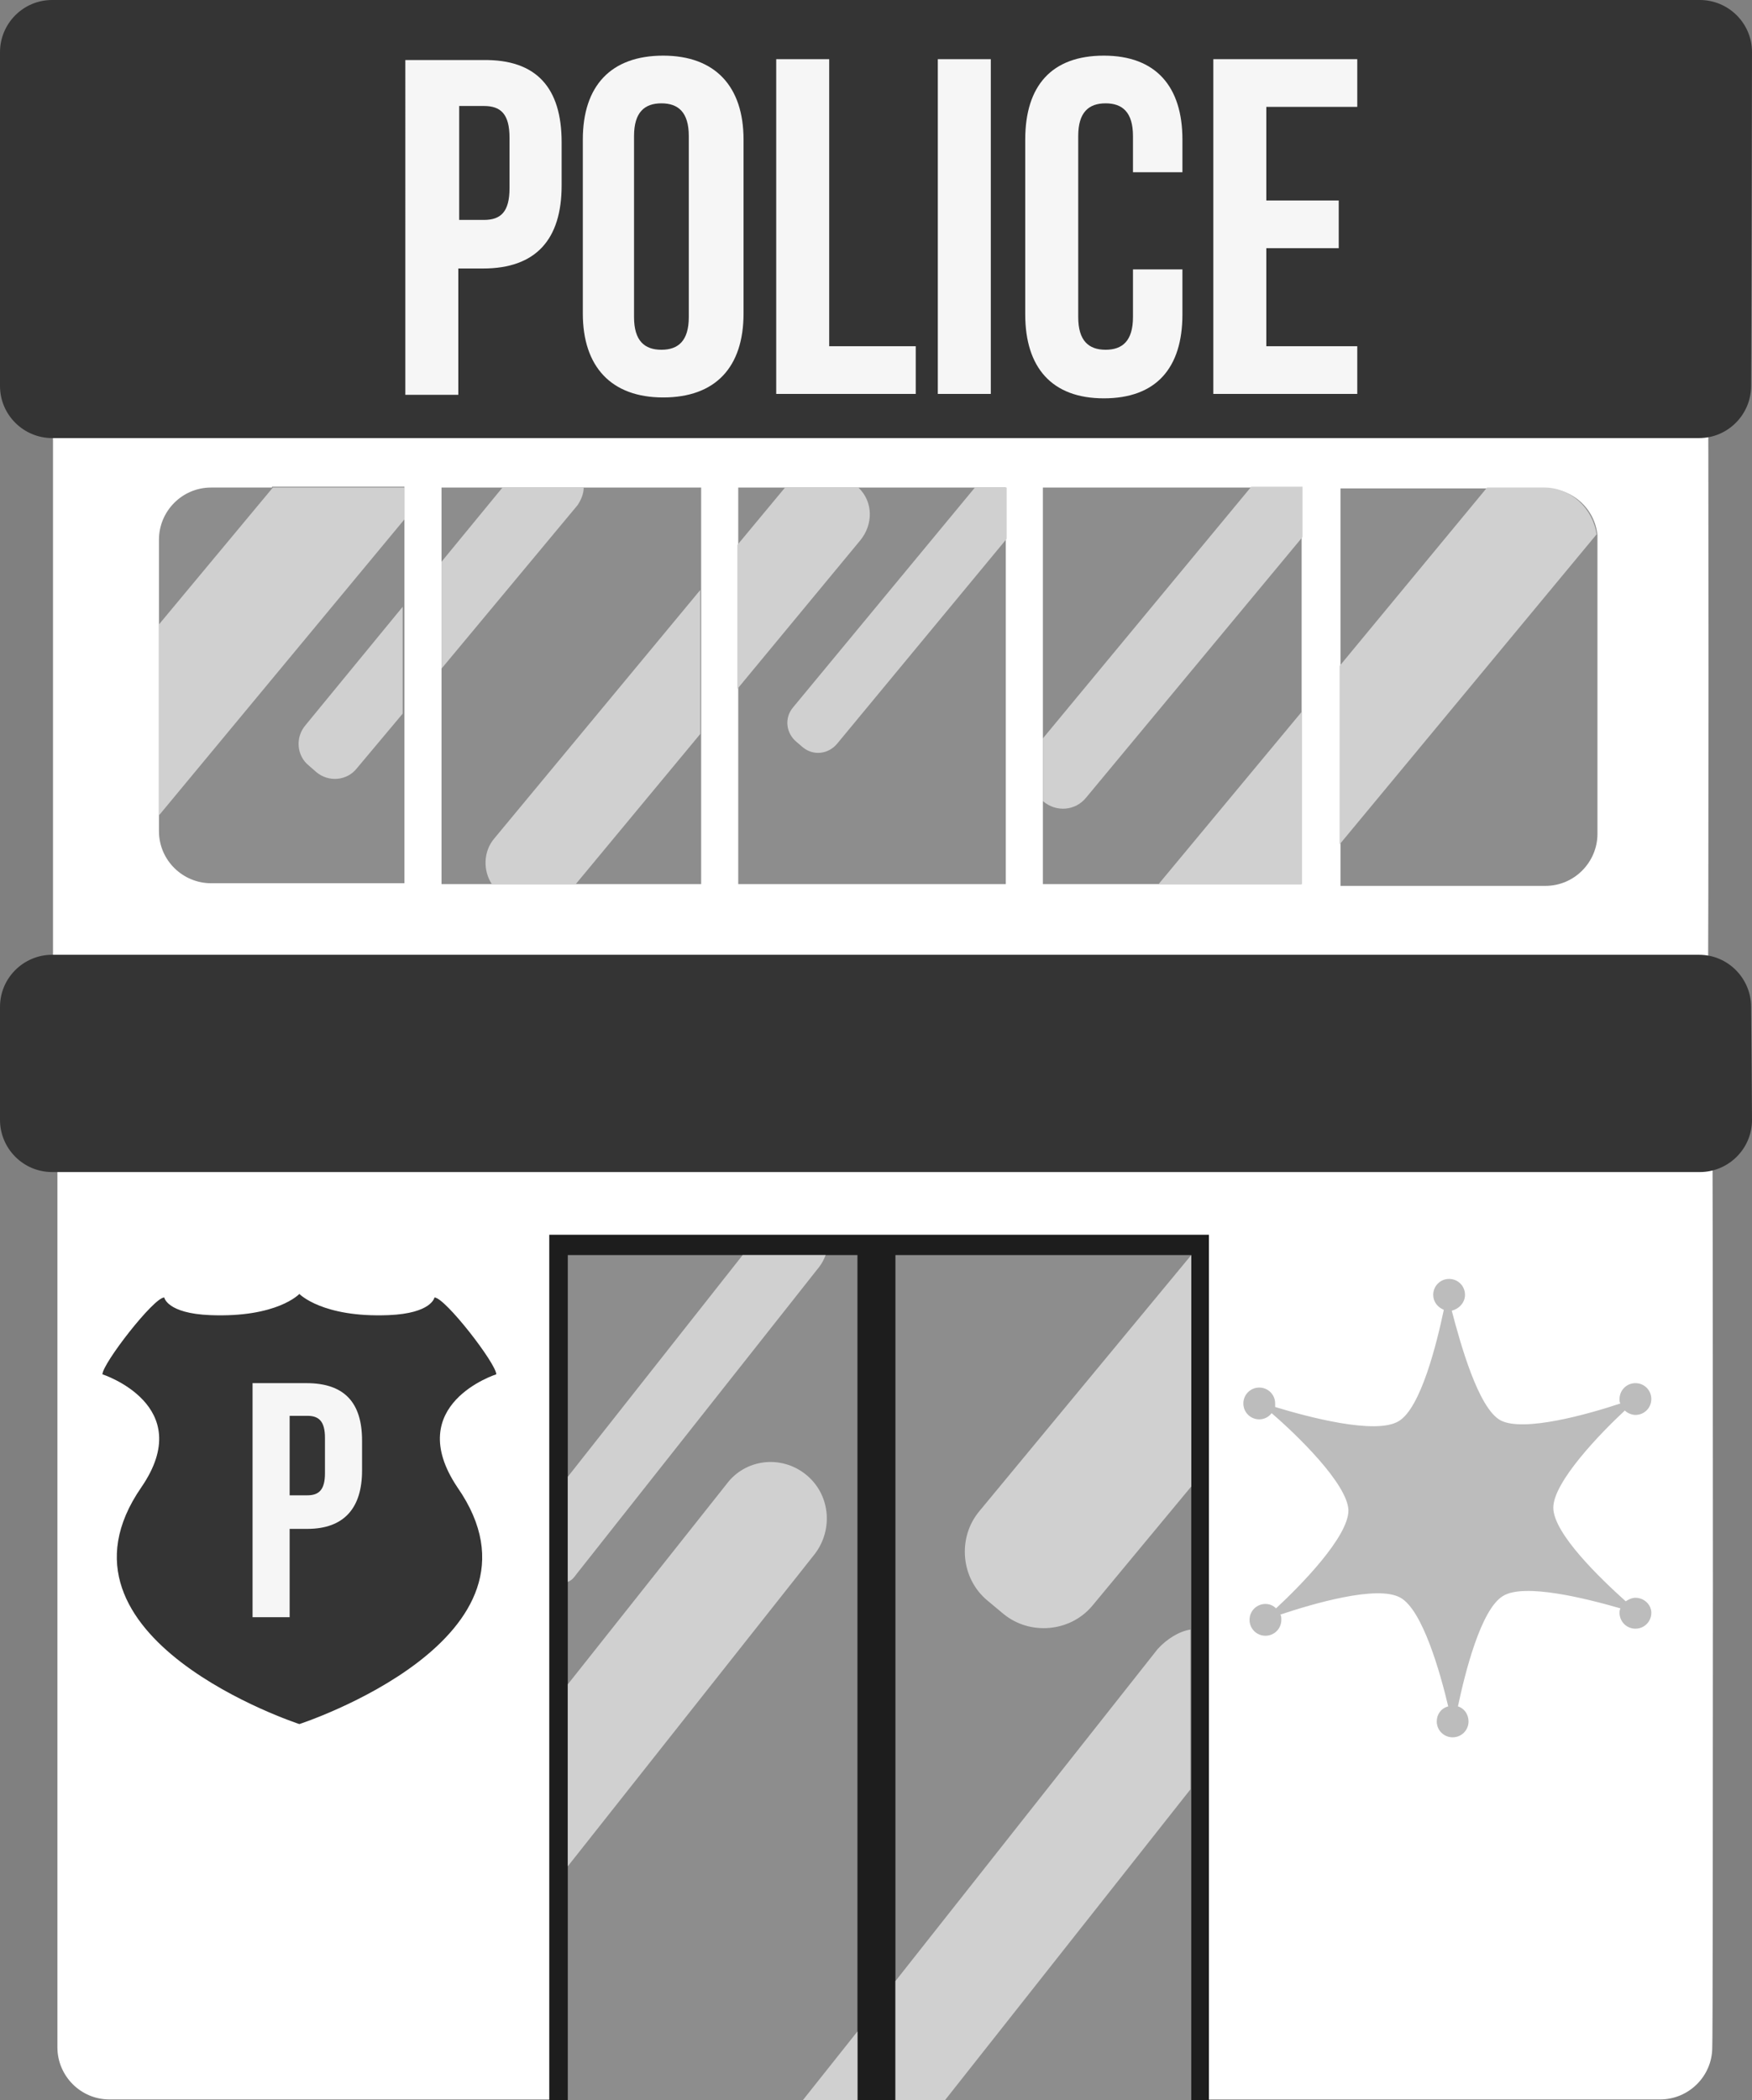 <?xml version="1.0" encoding="utf-8"?>
<!-- Generator: Adobe Illustrator 19.0.0, SVG Export Plug-In . SVG Version: 6.00 Build 0)  -->
<svg version="1.1" id="Layer_1" xmlns="http://www.w3.org/2000/svg" xmlns:xlink="http://www.w3.org/1999/xlink" x="0px" y="0px"
	 viewBox="-532 282.2 198.4 237.8" style="enable-background:new -532 282.2 198.4 237.8;" xml:space="preserve">
<rect x="-532" y="282.2" width="198.4" height="237.8" fill="#808080" stroke="none"/>
<style type="text/css">
	.st0{fill:#FFFFFF;}
	.st1{fill:#343434;}
	.st2{fill:#8D8D8D;}
	.st3{fill:#D0D0D0;}
	.st4{fill:#F6F6F6;}
	.st5{fill:#1D1D1D;}
	.st6{fill:#BCBCBC;}
</style>
<g id="Police_Station">
	<g id="Building_14_">
		<path class="st0" d="M-338.1,514c0,3.3-2.7,5.9-5.9,5.9h-175.6c-3.3,0-5.9-2.7-5.9-5.9V409.8c0-3.3,2.7-5.9,5.9-5.9H-344
			c3.3,0,5.9,2.7,5.9,5.9C-338,409.8-338,514-338.1,514z"/>
		<path class="st0" d="M-338.6,322.4c0-3.3-2.7-5.9-5.9-5.9h-175.6c-3.3,0-5.9,2.7-5.9,5.9v72.1c0,3.3,2.7,5.9,5.9,5.9h175.6
			c3.3,0,5.9-2.7,5.9-5.9C-338.5,394.5-338.5,322.4-338.6,322.4z"/>
		<path class="st1" d="M-333.6,288.1c0-3.3-2.7-5.9-5.9-5.9h-186.6c-3.3,0-5.9,2.7-5.9,5.9v37.8c0,3.3,2.7,5.9,5.9,5.9h186.5
			c3.3,0,5.9-2.7,5.9-5.9L-333.6,288.1L-333.6,288.1z"/>
		<path class="st1" d="M-333.6,409c0,3.3-2.7,5.9-5.9,5.9h-186.6c-3.3,0-5.9-2.7-5.9-5.9v-12.8c0-3.3,2.7-5.9,5.9-5.9h186.5
			c3.3,0,5.9,2.7,5.9,5.9L-333.6,409L-333.6,409z"/>
		<g>
			<path class="st2" d="M-501.2,337.4h-6.9c-3.3,0-5.9,2.7-5.9,5.9v9.6v21.6v1.8c0,3.3,2.7,5.9,5.9,5.9h21.9v-19.3v-12.1v-9.9v-3.6
				h-15V337.4z"/>
			<path class="st3" d="M-486.2,341v-3.6h-14.9l-12.9,15.5v21.6l0.1-0.1L-486.2,341z"/>
			<polygon class="st2" points="-465.9,337.4 -475,337.4 -482,337.4 -482,345.8 -482,357.8 -482,382.3 -476.2,382.3 -466.8,382.3 
				-452.6,382.3 -452.6,365.3 -452.6,349 -452.6,337.4 			"/>
			<path class="st3" d="M-465.9,337.4h-9.2l-6.9,8.4v12.1l15.4-18.5C-466.2,338.8-465.9,338.1-465.9,337.4z"/>
			<path class="st3" d="M-497.4,364.3c-1.2,1.4-1,3.5,0.4,4.6l0.8,0.7c1.4,1.2,3.5,1,4.6-0.4l5.2-6.2v-12.1L-497.4,364.3z"/>
			<path class="st3" d="M-476,377.1c-1.3,1.5-1.3,3.7-0.3,5.2h9.5l14.1-17v-16.3L-476,377.1z"/>
			<polygon class="st2" points="-421.6,337.4 -434.8,337.4 -443.1,337.4 -448.4,337.4 -448.4,343.9 -448.4,360.1 -448.4,382.3 
				-418.1,382.3 -418.1,343.2 -418.1,337.4 			"/>
			<path class="st3" d="M-434.8,337.4h-8.3l-5.4,6.5v16.3l13.9-16.8C-433.1,341.6-433.1,339-434.8,337.4z"/>
			<polygon class="st2" points="-390.2,337.4 -413.9,337.4 -413.9,365.8 -413.9,373 -413.9,382.3 -400.8,382.3 -384.6,382.3 
				-384.6,362.8 -384.6,343.1 -384.6,337.4 			"/>
			<path class="st3" d="M-421.6,337.4l-20.6,24.9c-1,1.2-0.8,2.9,0.4,3.9l0.7,0.6c1.2,1,2.9,0.8,3.9-0.4l19.2-23.2v-5.8H-421.6z"/>
			<path class="st3" d="M-409,372.5l24.5-29.5v-5.7h-5.8l-23.6,28.5v7.1l0,0C-412.4,374.2-410.2,374-409,372.5z"/>
			<path class="st2" d="M-351.1,342.8c-0.3-3-2.8-5.3-5.9-5.3h-6.5h-16.7v20.2v20.2v4.6h23.2c3.3,0,5.9-2.7,5.9-5.9v-33.1
				C-351.1,343.1-351.1,342.9-351.1,342.8z"/>
			<polygon class="st3" points="-384.6,362.8 -400.8,382.3 -384.6,382.3 			"/>
			<path class="st3" d="M-357.1,337.4h-6.5l-16.7,20.2v20.2l29.1-35.1C-351.6,339.8-354.1,337.4-357.1,337.4z"/>
		</g>
		<g>
			<path class="st4" d="M-468.4,298.3v4.9c0,6.1-2.9,9.4-8.9,9.4h-2.8v14.3h-6V289h8.8C-471.2,288.9-468.4,292.2-468.4,298.3z
				 M-480,294.3v12.8h2.8c1.9,0,2.9-0.9,2.9-3.6v-5.7c0-2.7-1-3.6-2.9-3.6h-2.8V294.3z"/>
			<path class="st4" d="M-466,298c0-6.1,3.2-9.5,9.1-9.5c5.9,0,9.1,3.5,9.1,9.5v19.7c0,6.1-3.2,9.5-9.1,9.5s-9.1-3.5-9.1-9.5V298z
				 M-460.2,318.1c0,2.7,1.2,3.7,3.1,3.7s3.1-1,3.1-3.7v-20.5c0-2.7-1.2-3.7-3.1-3.7s-3.1,1-3.1,3.7V318.1z"/>
			<path class="st4" d="M-444.1,288.9h6v32.5h9.8v5.4h-15.8V288.9z"/>
			<path class="st4" d="M-425.8,288.9h6v37.9h-6V288.9z"/>
			<path class="st4" d="M-398.1,312.8v5c0,6.1-3,9.5-8.9,9.5c-5.9,0-8.9-3.5-8.9-9.5V298c0-6.1,3-9.5,8.9-9.5c5.9,0,8.9,3.5,8.9,9.5
				v3.7h-5.6v-4.1c0-2.7-1.2-3.7-3.1-3.7s-3.1,1-3.1,3.7v20.5c0,2.7,1.2,3.7,3.1,3.7s3.1-1,3.1-3.7v-5.4H-398.1z"/>
			<path class="st4" d="M-388.6,304.9h8.2v5.4h-8.2v11.1h10.3v5.4h-16.3v-37.9h16.3v5.4h-10.3V304.9z"/>
		</g>
		<polygon class="st5" points="-469.8,422 -469.8,520 -434.9,520 -430.6,520 -395.1,520 -395.1,422 		"/>
		<polygon class="st2" points="-430.6,424.3 -430.6,506.5 -430.6,520 -424.9,520 -397.1,520 -397.1,484.8 -397.1,466.6 
			-397.1,424.3 		"/>
		<path class="st3" d="M-421.1,453.3c-2.5,3-2.1,7.6,0.9,10.1l1.8,1.5c3,2.5,7.6,2.1,10.1-0.9l11.2-13.5v-26.2L-421.1,453.3z"/>
		<polygon class="st2" points="-438.5,424.3 -447.9,424.3 -467.7,424.3 -467.7,449.3 -467.7,461.3 -467.7,472.9 -467.7,493.5 
			-467.7,520 -441.1,520 -434.9,520 -434.9,512.2 -434.9,424.3 		"/>
		<path class="st3" d="M-466.7,460.4l27.5-34.8c0.3-0.4,0.5-0.8,0.7-1.3h-9.4l-19.8,25.1v11.9C-467.2,461.1-467,460.8-466.7,460.4z"
			/>
		<path class="st3" d="M-440.8,449.1c-2.8-2.2-6.8-1.7-8.9,1.1l-18,22.7v20.6l28-35.4C-437.6,455.3-438,451.3-440.8,449.1z"/>
		<polygon class="st3" points="-434.9,512.2 -441.1,520 -434.9,520 		"/>
		<path class="st3" d="M-400.9,468.9l-29.7,37.6V520h5.6l27.8-35.2v-18.1C-398.5,466.9-399.9,467.8-400.9,468.9z"/>
		<g>
			<path class="st6" d="M-346.8,463.1c-0.4,0-0.8,0.2-1.1,0.4c-2.9-2.6-8.2-7.7-8.2-10.6s5.3-8.4,8.1-11c0.3,0.3,0.8,0.5,1.2,0.5
				c1,0,1.8-0.8,1.8-1.8s-0.8-1.8-1.8-1.8s-1.8,0.8-1.8,1.8c0,0.2,0,0.4,0.1,0.5c-3.6,1.2-11,3.3-13.6,1.9
				c-2.5-1.4-4.5-8.6-5.5-12.4c0.8-0.2,1.5-0.9,1.5-1.8c0-1-0.8-1.8-1.8-1.8s-1.8,0.8-1.8,1.8c0,0.8,0.5,1.4,1.2,1.7
				c-0.8,3.8-2.6,11.1-5.1,12.6c-2.6,1.6-10.4-0.5-14-1.6c0-0.1,0-0.3,0-0.4c0-1-0.8-1.8-1.8-1.8s-1.8,0.8-1.8,1.8s0.8,1.8,1.8,1.8
				c0.6,0,1.1-0.3,1.4-0.7c2.8,2.4,8.6,8,8.7,11c0,3-5.4,8.5-8.2,11.1c-0.3-0.3-0.7-0.5-1.2-0.5c-1,0-1.8,0.8-1.8,1.8
				s0.8,1.8,1.8,1.8s1.8-0.8,1.8-1.8c0-0.2,0-0.4-0.1-0.6c3.6-1.2,11-3.4,13.6-1.9c2.5,1.4,4.5,8.5,5.4,12.3
				c-0.8,0.2-1.3,0.9-1.3,1.7c0,1,0.8,1.8,1.8,1.8s1.8-0.8,1.8-1.8c0-0.8-0.5-1.5-1.2-1.7c0.8-3.8,2.6-11,5.1-12.5
				c2.4-1.5,9.5,0.3,13.3,1.4c-0.1,0.2-0.1,0.4-0.1,0.5c0,1,0.8,1.8,1.8,1.8s1.8-0.8,1.8-1.8C-345,463.9-345.8,463.1-346.8,463.1z"
				/>
		</g>
		<g>
			<path class="st1" d="M-475.8,437.8c0-1.2-5.8-8.7-7-8.7c0,0-0.3,1.8-5.2,2c-7.5,0.3-10.1-2.4-10.1-2.4s-2.5,2.7-10.1,2.4
				c-4.9-0.2-5.2-2-5.2-2c-1.2,0-7,7.5-7,8.7c0,0,10.8,3.5,4.4,12.8c-11.8,17.1,17.9,26.8,17.9,26.8s29.8-9.7,17.9-26.8
				C-486.5,441.2-475.8,437.8-475.8,437.8z"/>
			<g>
				<path class="st4" d="M-491,445.3v3.4c0,4.2-2,6.6-6.2,6.6h-2v10h-4.2v-26.5h6.1C-493,438.8-491,441-491,445.3z M-499.2,442.5v9
					h2c1.3,0,2-0.6,2-2.5v-4c0-1.9-0.7-2.5-2-2.5H-499.2z"/>
			</g>
		</g>
	</g>
</g>
</svg>
